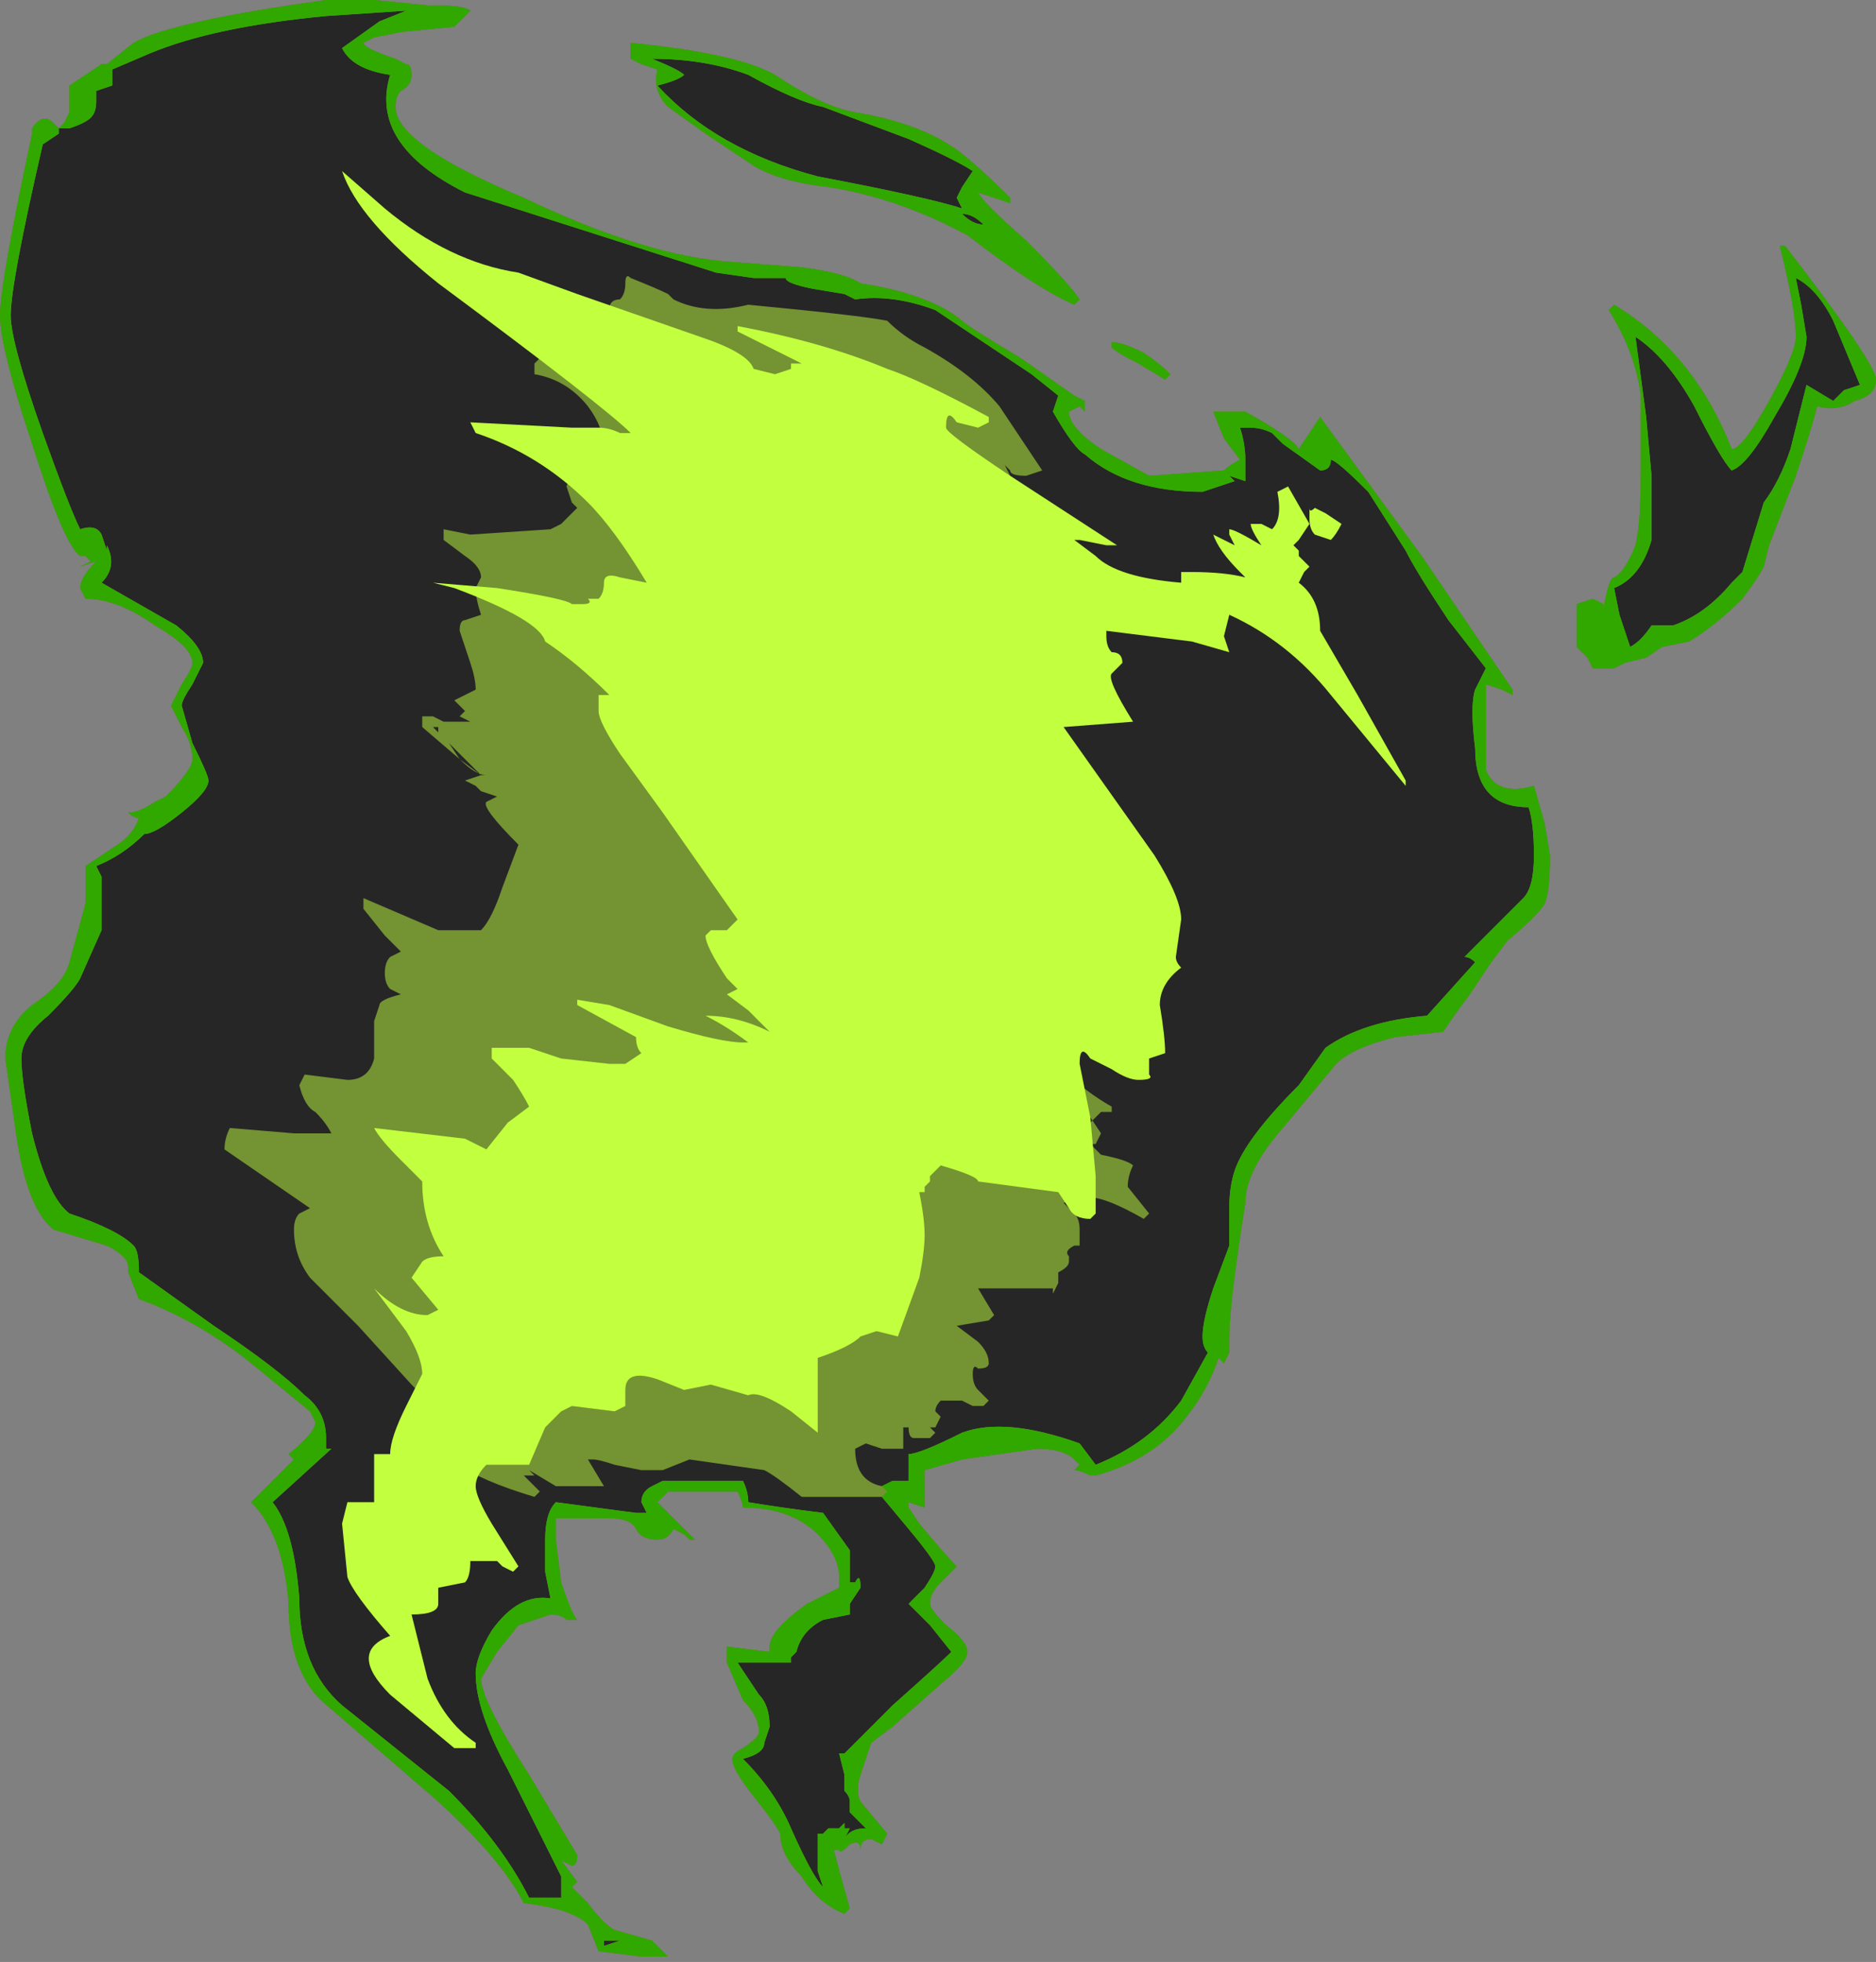 <?xml version="1.0" encoding="UTF-8" standalone="no"?>
<svg xmlns:ffdec="https://www.free-decompiler.com/flash" xmlns:xlink="http://www.w3.org/1999/xlink" ffdec:objectType="shape" height="18.35px" width="17.55px" xmlns="http://www.w3.org/2000/svg">
  <rect width="100%" height="100%" fill="#808080" stroke="none"/>
  <g transform="matrix(1.0, 0.0, 0.0, 1.0, 7.2, 17.6)">
    <path d="M0.8 -16.55 Q1.4 -16.45 1.75 -16.2 1.95 -16.05 2.25 -15.75 L2.25 -15.7 1.95 -15.8 Q2.0 -15.7 2.4 -15.35 2.8 -14.95 2.9 -14.8 L2.85 -14.75 Q2.5 -14.9 1.85 -15.4 1.2 -15.75 0.55 -15.85 0.1 -15.9 -0.15 -16.05 L-0.6 -16.35 -0.95 -16.6 Q-1.1 -16.75 -1.05 -16.95 L-1.2 -17.0 -1.3 -17.05 -1.3 -17.2 Q-0.3 -17.1 0.05 -16.9 0.5 -16.6 0.8 -16.55 M0.85 -14.95 Q1.5 -14.85 1.8 -14.6 1.85 -14.55 2.35 -14.25 L2.85 -13.9 2.95 -13.85 2.95 -13.75 2.9 -13.8 2.8 -13.75 Q2.8 -13.6 3.1 -13.4 L3.55 -13.15 4.25 -13.2 Q4.3 -13.25 4.4 -13.3 L4.25 -13.5 4.15 -13.75 4.45 -13.75 Q4.9 -13.5 4.95 -13.4 L5.15 -13.7 6.1 -12.4 6.95 -11.15 6.95 -11.1 6.85 -11.15 6.7 -11.2 6.7 -10.85 Q6.7 -10.45 6.7 -10.4 6.8 -10.15 7.15 -10.25 L7.25 -9.9 7.3 -9.6 Q7.3 -9.25 7.25 -9.15 7.2 -9.05 6.9 -8.8 L6.75 -8.6 6.55 -8.3 Q6.4 -8.1 6.3 -7.95 L5.85 -7.9 Q5.45 -7.8 5.3 -7.65 L4.8 -7.05 Q4.45 -6.65 4.45 -6.35 4.3 -5.4 4.3 -5.1 L4.3 -4.95 4.25 -4.85 4.2 -4.9 Q4.1 -4.6 3.9 -4.35 3.6 -3.95 3.05 -3.8 L3.0 -3.8 Q2.9 -3.85 2.85 -3.85 L2.9 -3.9 2.85 -3.95 Q2.75 -4.05 2.5 -4.05 L1.8 -3.95 1.45 -3.85 1.45 -3.5 1.3 -3.55 1.3 -3.5 1.4 -3.35 Q1.65 -3.05 1.75 -2.95 L1.6 -2.8 Q1.5 -2.7 1.5 -2.6 1.5 -2.55 1.65 -2.4 1.85 -2.25 1.85 -2.15 1.85 -2.05 1.6 -1.85 L1.15 -1.45 0.95 -1.3 0.85 -1.0 Q0.8 -0.85 0.85 -0.75 L1.1 -0.45 1.05 -0.35 0.95 -0.4 Q0.85 -0.4 0.85 -0.3 0.85 -0.4 0.75 -0.35 0.65 -0.25 0.65 -0.3 L0.6 -0.3 Q0.65 -0.1 0.75 0.25 L0.7 0.3 Q0.45 0.2 0.3 -0.05 0.1 -0.25 0.1 -0.45 0.05 -0.55 -0.15 -0.8 -0.35 -1.05 -0.35 -1.15 -0.35 -1.2 -0.25 -1.25 -0.1 -1.35 -0.1 -1.4 -0.1 -1.55 -0.25 -1.7 L-0.4 -2.05 -0.4 -2.2 0.0 -2.15 0.0 -2.2 Q0.0 -2.35 0.35 -2.6 L0.65 -2.75 0.65 -2.85 Q0.65 -3.05 0.45 -3.25 0.2 -3.5 -0.25 -3.5 -0.25 -3.55 -0.3 -3.65 L-0.95 -3.65 -1.05 -3.55 -0.7 -3.2 -0.75 -3.2 -0.8 -3.25 -0.9 -3.3 Q-0.95 -3.2 -1.05 -3.2 -1.2 -3.2 -1.25 -3.3 -1.3 -3.4 -1.5 -3.4 L-2.0 -3.4 -2.0 -3.2 -1.95 -2.8 Q-1.85 -2.5 -1.8 -2.45 L-1.9 -2.45 Q-1.95 -2.5 -2.05 -2.5 L-2.35 -2.4 -2.55 -2.15 -2.7 -1.9 Q-2.7 -1.7 -2.25 -1.0 L-1.8 -0.25 Q-1.8 -0.15 -1.85 -0.15 L-1.95 -0.2 -1.8 0.0 -1.85 0.05 -1.7 0.2 Q-1.55 0.4 -1.45 0.45 L-1.1 0.55 Q-1.05 0.6 -0.95 0.7 L-1.2 0.7 -1.6 0.65 -1.7 0.4 Q-1.85 0.25 -2.3 0.2 -2.5 -0.2 -3.1 -0.75 L-4.2 -1.7 Q-4.5 -2.0 -4.5 -2.6 -4.55 -3.25 -4.85 -3.55 L-4.45 -3.95 -4.5 -4.0 Q-4.25 -4.2 -4.25 -4.3 L-4.3 -4.4 -4.85 -4.85 Q-5.35 -5.25 -5.9 -5.45 L-6.0 -5.7 -6.0 -5.75 Q-6.0 -5.85 -6.2 -5.95 L-6.7 -6.1 Q-6.95 -6.3 -7.05 -7.0 L-7.15 -7.7 Q-7.15 -8.0 -6.9 -8.2 -6.6 -8.4 -6.55 -8.6 L-6.4 -9.15 -6.4 -9.5 -6.1 -9.7 Q-5.95 -9.8 -5.9 -9.95 -5.95 -9.95 -6.0 -10.0 -5.9 -10.0 -5.75 -10.1 L-5.65 -10.15 Q-5.4 -10.4 -5.4 -10.5 -5.4 -10.65 -5.5 -10.8 L-5.6 -11.0 -5.5 -11.2 Q-5.4 -11.35 -5.4 -11.4 -5.4 -11.55 -5.75 -11.75 -6.1 -12.0 -6.4 -12.0 L-6.45 -12.1 Q-6.45 -12.2 -6.3 -12.35 L-6.45 -12.3 -6.35 -12.35 -6.4 -12.4 -6.45 -12.4 Q-6.6 -12.5 -6.9 -13.45 -7.2 -14.35 -7.2 -14.65 -7.2 -14.95 -6.9 -16.35 L-6.9 -16.4 Q-6.8 -16.55 -6.7 -16.45 L-6.65 -16.4 -6.6 -16.45 -6.55 -16.55 -6.55 -16.8 -6.25 -17.0 -6.2 -17.0 -5.95 -17.2 Q-5.6 -17.4 -4.15 -17.6 L-3.7 -17.6 -3.2 -17.55 -3.15 -17.55 Q-2.85 -17.55 -2.8 -17.5 L-2.95 -17.35 -3.45 -17.3 -3.7 -17.25 -3.8 -17.2 Q-3.8 -17.15 -3.5 -17.05 L-3.4 -17.0 Q-3.35 -17.0 -3.35 -16.9 -3.35 -16.8 -3.45 -16.75 -3.5 -16.7 -3.5 -16.6 -3.5 -16.25 -2.3 -15.75 -1.15 -15.2 -0.35 -15.15 L0.3 -15.1 Q0.7 -15.05 0.85 -14.95 M3.2 -14.35 L3.2 -14.4 Q3.3 -14.4 3.5 -14.3 3.65 -14.2 3.75 -14.1 L3.7 -14.05 3.45 -14.2 Q3.25 -14.3 3.2 -14.35 M7.9 -14.75 Q8.65 -14.3 9.0 -13.4 9.1 -13.4 9.35 -13.85 9.6 -14.3 9.6 -14.45 9.6 -14.7 9.45 -15.3 L9.5 -15.3 Q10.35 -14.2 10.35 -14.05 10.35 -13.9 10.15 -13.85 10.0 -13.75 9.8 -13.8 9.75 -13.6 9.6 -13.15 L9.35 -12.5 9.3 -12.3 Q9.25 -12.2 9.1 -12.0 8.85 -11.75 8.6 -11.6 L8.35 -11.55 8.2 -11.45 8.0 -11.4 7.9 -11.35 7.7 -11.35 7.65 -11.45 7.55 -11.55 7.55 -11.95 7.7 -12.0 7.8 -11.95 7.8 -11.9 Q7.85 -12.2 7.9 -12.2 8.0 -12.25 8.1 -12.5 8.15 -12.7 8.15 -13.2 L8.15 -13.9 Q8.1 -14.3 7.85 -14.7 L7.9 -14.75 M-6.4 -16.8 L-6.4 -16.8" fill="#262626" fill-rule="evenodd" stroke="none"/>
    <path d="M0.8 -16.55 Q1.4 -16.45 1.75 -16.2 1.95 -16.05 2.25 -15.75 L2.25 -15.7 1.95 -15.8 Q2.0 -15.7 2.4 -15.35 2.8 -14.95 2.9 -14.8 L2.85 -14.75 Q2.5 -14.9 1.85 -15.4 1.2 -15.75 0.55 -15.85 0.1 -15.9 -0.15 -16.05 L-0.6 -16.35 -0.95 -16.6 Q-1.1 -16.75 -1.05 -16.95 L-1.2 -17.0 -1.3 -17.05 -1.3 -17.2 Q-0.3 -17.1 0.05 -16.9 0.5 -16.6 0.8 -16.55 M0.5 -16.6 Q0.25 -16.65 -0.2 -16.9 -0.6 -17.05 -1.1 -17.05 -0.85 -16.95 -0.8 -16.9 -0.85 -16.85 -1.05 -16.8 -0.5 -16.2 0.45 -15.95 1.5 -15.75 1.8 -15.65 L1.75 -15.75 1.8 -15.85 1.9 -16.0 Q1.75 -16.1 1.3 -16.3 L0.5 -16.6 M0.4 -14.9 Q0.15 -14.95 0.15 -15.0 L-0.15 -15.0 -0.5 -15.05 -2.85 -15.8 Q-3.75 -16.25 -3.55 -16.9 -3.9 -16.95 -4.0 -17.15 L-3.65 -17.4 -3.4 -17.5 -4.15 -17.45 Q-5.2 -17.35 -5.8 -17.1 L-6.15 -16.95 -6.15 -16.8 -6.3 -16.75 -6.3 -16.65 Q-6.3 -16.55 -6.35 -16.5 -6.4 -16.45 -6.55 -16.4 L-6.65 -16.4 -6.65 -16.35 -6.8 -16.25 Q-7.1 -14.95 -7.1 -14.65 -7.1 -14.4 -6.8 -13.55 -6.55 -12.85 -6.45 -12.65 -6.3 -12.7 -6.25 -12.6 L-6.2 -12.45 -6.2 -12.5 Q-6.1 -12.3 -6.25 -12.15 L-5.55 -11.75 Q-5.3 -11.55 -5.3 -11.4 L-5.4 -11.2 Q-5.5 -11.05 -5.5 -11.0 L-5.4 -10.65 Q-5.25 -10.35 -5.25 -10.3 -5.25 -10.2 -5.5 -10.0 -5.75 -9.8 -5.85 -9.8 -6.05 -9.6 -6.3 -9.5 L-6.25 -9.4 -6.25 -9.2 Q-6.25 -9.05 -6.25 -8.9 L-6.45 -8.45 Q-6.5 -8.35 -6.75 -8.1 -7.0 -7.9 -7.0 -7.7 -7.0 -7.5 -6.9 -7.0 -6.75 -6.4 -6.55 -6.25 -6.1 -6.1 -5.95 -5.95 -5.9 -5.9 -5.9 -5.7 L-5.2 -5.2 Q-4.6 -4.8 -4.35 -4.55 -4.15 -4.4 -4.15 -4.15 L-4.15 -4.05 -4.1 -4.05 -4.65 -3.55 Q-4.45 -3.3 -4.4 -2.65 -4.4 -2.0 -4.0 -1.65 L-3.0 -0.85 Q-2.5 -0.35 -2.25 0.15 L-1.95 0.15 -1.95 -0.05 -2.45 -1.05 Q-2.75 -1.6 -2.75 -1.95 -2.75 -2.1 -2.6 -2.35 -2.35 -2.7 -2.05 -2.65 L-2.1 -2.9 -2.1 -3.2 Q-2.1 -3.45 -2.0 -3.55 L-1.25 -3.45 -1.15 -3.45 -1.2 -3.55 Q-1.2 -3.65 -1.1 -3.7 L-1.0 -3.75 -0.25 -3.75 Q-0.2 -3.65 -0.2 -3.55 0.1 -3.5 0.5 -3.45 L0.75 -3.1 0.75 -2.8 0.8 -2.8 Q0.85 -2.9 0.85 -2.75 L0.75 -2.6 0.75 -2.5 0.5 -2.45 Q0.3 -2.35 0.25 -2.15 L0.2 -2.1 0.2 -2.05 -0.3 -2.05 -0.1 -1.75 Q0.0 -1.65 0.0 -1.45 L-0.05 -1.3 Q-0.05 -1.2 -0.25 -1.15 0.05 -0.85 0.2 -0.5 0.4 -0.05 0.5 0.05 L0.45 -0.1 0.45 -0.45 0.5 -0.45 0.55 -0.5 0.65 -0.5 0.7 -0.55 0.7 -0.5 0.75 -0.5 0.7 -0.4 Q0.75 -0.5 0.9 -0.5 L0.75 -0.65 0.75 -0.75 Q0.75 -0.8 0.7 -0.85 L0.7 -1.0 0.65 -1.2 0.7 -1.2 1.15 -1.65 Q1.6 -2.05 1.7 -2.15 L1.5 -2.4 1.3 -2.6 1.45 -2.75 Q1.55 -2.9 1.55 -2.95 1.55 -3.0 1.3 -3.3 L1.05 -3.6 0.3 -3.6 Q0.05 -3.8 -0.05 -3.85 L-0.75 -3.95 -1.0 -3.85 -1.2 -3.85 -1.45 -3.9 Q-1.6 -3.95 -1.65 -3.95 L-1.7 -3.95 -1.55 -3.7 -2.0 -3.7 -2.25 -3.85 -2.2 -3.8 -2.3 -3.8 -2.15 -3.65 -2.2 -3.6 Q-2.7 -3.75 -2.9 -3.9 -3.1 -4.05 -3.1 -4.25 L-3.35 -4.45 -3.3 -4.6 -3.35 -4.65 -3.85 -5.2 -4.3 -5.65 Q-4.45 -5.85 -4.45 -6.1 -4.45 -6.2 -4.4 -6.25 L-4.3 -6.3 -5.1 -6.85 Q-5.1 -6.95 -5.05 -7.05 L-4.45 -7.0 -4.1 -7.0 Q-4.15 -7.1 -4.25 -7.2 -4.35 -7.25 -4.4 -7.45 L-4.35 -7.55 -3.95 -7.5 Q-3.75 -7.5 -3.7 -7.7 L-3.7 -8.05 -3.65 -8.2 Q-3.65 -8.25 -3.45 -8.3 L-3.55 -8.35 Q-3.6 -8.4 -3.6 -8.5 -3.6 -8.6 -3.55 -8.65 L-3.45 -8.7 -3.6 -8.85 -3.8 -9.1 -3.8 -9.2 -3.1 -8.9 -2.7 -8.9 Q-2.6 -9.0 -2.5 -9.3 L-2.35 -9.7 Q-2.7 -10.05 -2.65 -10.1 L-2.55 -10.15 -2.7 -10.2 -2.75 -10.25 -2.85 -10.3 -2.7 -10.35 -2.9 -10.5 -3.25 -10.8 -3.25 -10.9 -3.15 -10.9 -3.05 -10.85 -2.8 -10.85 -2.9 -10.9 -2.85 -10.95 -2.95 -11.05 -2.75 -11.15 Q-2.75 -11.25 -2.8 -11.4 L-2.9 -11.7 Q-2.9 -11.8 -2.85 -11.8 L-2.7 -11.85 Q-2.75 -12.0 -2.75 -12.1 L-2.7 -12.2 Q-2.7 -12.3 -2.85 -12.4 L-3.05 -12.55 -3.05 -12.65 -2.8 -12.6 -2.05 -12.65 -1.95 -12.7 -1.8 -12.85 -1.85 -12.9 -1.9 -13.05 Q-1.9 -13.1 -1.6 -13.3 L-1.55 -13.25 Q-1.55 -13.3 -1.55 -13.4 -1.55 -13.6 -1.7 -13.8 -1.9 -14.05 -2.2 -14.1 L-2.2 -14.2 -2.15 -14.25 Q-1.55 -14.3 -1.5 -14.25 L-1.3 -14.3 Q-1.5 -14.6 -1.5 -14.7 -1.5 -14.8 -1.4 -14.8 -1.35 -14.85 -1.35 -14.95 -1.35 -15.05 -1.3 -15.0 -1.05 -14.9 -0.95 -14.85 L-0.9 -14.8 Q-0.6 -14.65 -0.2 -14.75 0.85 -14.65 1.1 -14.6 1.25 -14.45 1.45 -14.35 1.9 -14.1 2.15 -13.8 L2.55 -13.2 2.4 -13.15 Q2.25 -13.15 2.25 -13.2 L2.2 -13.25 2.25 -13.15 2.3 -12.95 Q2.3 -12.85 2.35 -12.8 L2.45 -12.75 2.4 -12.6 2.35 -12.55 2.1 -12.6 1.95 -12.65 1.85 -12.65 1.95 -12.6 1.95 -12.45 2.4 -12.05 3.15 -11.4 3.15 -11.35 Q3.05 -11.35 2.75 -11.5 L2.55 -11.5 Q2.55 -11.4 2.25 -11.35 L2.4 -11.2 2.25 -11.1 1.95 -10.95 2.2 -10.6 Q2.2 -10.5 2.1 -10.45 L2.05 -10.45 2.3 -10.1 2.45 -9.8 2.45 -9.75 2.15 -9.8 Q2.05 -9.85 2.0 -9.85 L1.9 -9.85 1.8 -9.8 Q1.8 -9.7 1.6 -9.65 1.6 -9.6 1.7 -9.45 L1.75 -9.25 1.7 -9.05 1.45 -9.05 Q1.25 -9.1 1.15 -9.15 L1.05 -9.15 Q1.6 -8.85 2.15 -8.2 2.75 -7.5 3.2 -7.25 L3.2 -7.2 3.1 -7.2 Q3.05 -7.15 3.0 -7.1 L3.0 -7.15 3.1 -7.0 3.05 -6.9 3.0 -6.9 3.1 -6.8 Q3.35 -6.75 3.4 -6.7 3.35 -6.6 3.35 -6.5 L3.55 -6.25 3.5 -6.2 Q3.15 -6.4 3.0 -6.4 L2.75 -6.35 2.85 -6.25 Q2.9 -6.2 2.9 -6.1 L2.9 -5.95 2.85 -5.95 Q2.75 -5.9 2.8 -5.85 L2.8 -5.8 Q2.8 -5.75 2.7 -5.7 L2.7 -5.6 2.65 -5.5 2.65 -5.55 1.95 -5.55 2.1 -5.3 2.05 -5.25 1.75 -5.2 1.95 -5.05 Q2.05 -4.95 2.05 -4.85 2.05 -4.8 1.95 -4.8 1.9 -4.85 1.9 -4.75 1.9 -4.65 1.95 -4.6 L2.05 -4.5 2.0 -4.45 1.9 -4.45 1.8 -4.5 1.6 -4.5 Q1.55 -4.45 1.55 -4.4 L1.6 -4.35 1.55 -4.25 1.5 -4.25 1.55 -4.2 1.5 -4.15 1.35 -4.15 Q1.3 -4.15 1.3 -4.25 L1.25 -4.25 1.25 -4.05 1.05 -4.05 0.9 -4.1 0.8 -4.05 Q0.8 -3.75 1.05 -3.7 L1.15 -3.75 1.3 -3.75 1.3 -4.0 Q1.4 -4.0 1.8 -4.2 2.2 -4.35 2.9 -4.1 L3.05 -3.9 Q3.55 -4.1 3.85 -4.5 L4.1 -4.95 Q4.05 -5.0 4.05 -5.1 4.05 -5.25 4.15 -5.55 L4.3 -5.95 4.3 -6.3 Q4.3 -6.5 4.35 -6.65 4.45 -6.95 4.95 -7.45 L5.2 -7.8 Q5.55 -8.05 6.15 -8.1 L6.6 -8.6 Q6.55 -8.65 6.5 -8.65 L7.05 -9.2 Q7.15 -9.3 7.15 -9.6 7.15 -9.9 7.1 -10.05 6.6 -10.05 6.6 -10.6 6.55 -11.0 6.6 -11.15 L6.7 -11.35 6.35 -11.8 Q6.05 -12.25 5.95 -12.45 L5.6 -13.0 Q5.3 -13.3 5.25 -13.3 5.25 -13.2 5.15 -13.2 L4.8 -13.45 4.7 -13.55 Q4.6 -13.6 4.5 -13.6 L4.4 -13.6 Q4.45 -13.45 4.45 -13.3 L4.45 -13.1 4.3 -13.15 4.35 -13.1 4.05 -13.0 Q3.35 -13.0 2.95 -13.35 2.85 -13.4 2.65 -13.75 L2.7 -13.9 2.45 -14.1 1.55 -14.7 Q1.15 -14.85 0.8 -14.8 L0.7 -14.85 0.4 -14.9 M0.85 -14.95 Q1.5 -14.85 1.8 -14.6 1.85 -14.55 2.35 -14.25 L2.85 -13.9 2.95 -13.85 2.95 -13.75 2.9 -13.8 2.8 -13.75 Q2.8 -13.6 3.1 -13.4 L3.55 -13.15 4.25 -13.2 Q4.3 -13.25 4.4 -13.3 L4.25 -13.5 4.15 -13.75 4.45 -13.75 Q4.9 -13.5 4.95 -13.4 L5.15 -13.7 6.1 -12.4 6.95 -11.15 6.95 -11.1 6.85 -11.15 6.7 -11.2 6.7 -10.85 Q6.7 -10.45 6.7 -10.4 6.8 -10.15 7.15 -10.25 L7.25 -9.9 7.3 -9.6 Q7.3 -9.25 7.25 -9.15 7.2 -9.05 6.9 -8.8 L6.75 -8.6 6.55 -8.3 Q6.4 -8.1 6.3 -7.95 L5.85 -7.9 Q5.45 -7.8 5.3 -7.65 L4.8 -7.05 Q4.45 -6.65 4.45 -6.35 4.3 -5.4 4.3 -5.1 L4.3 -4.95 4.25 -4.85 4.2 -4.9 Q4.1 -4.6 3.9 -4.35 3.6 -3.95 3.05 -3.8 L3.0 -3.8 Q2.9 -3.85 2.85 -3.85 L2.9 -3.9 2.85 -3.95 Q2.75 -4.05 2.5 -4.05 L1.8 -3.95 1.45 -3.85 1.45 -3.5 1.3 -3.55 1.3 -3.5 1.4 -3.35 Q1.65 -3.05 1.75 -2.95 L1.6 -2.8 Q1.5 -2.7 1.5 -2.6 1.5 -2.55 1.65 -2.4 1.85 -2.25 1.85 -2.15 1.85 -2.05 1.6 -1.85 L1.15 -1.45 0.95 -1.3 0.85 -1.0 Q0.8 -0.85 0.85 -0.75 L1.1 -0.45 1.05 -0.35 0.95 -0.4 Q0.85 -0.4 0.85 -0.3 0.85 -0.4 0.75 -0.35 0.65 -0.25 0.65 -0.3 L0.6 -0.3 Q0.65 -0.1 0.75 0.25 L0.7 0.3 Q0.45 0.2 0.3 -0.05 0.1 -0.25 0.1 -0.45 0.05 -0.55 -0.15 -0.8 -0.35 -1.05 -0.35 -1.15 -0.35 -1.2 -0.25 -1.25 -0.1 -1.35 -0.1 -1.4 -0.1 -1.55 -0.25 -1.7 L-0.4 -2.05 -0.4 -2.2 0.0 -2.15 0.0 -2.2 Q0.0 -2.35 0.35 -2.6 L0.65 -2.75 0.65 -2.85 Q0.65 -3.05 0.45 -3.25 0.2 -3.5 -0.25 -3.5 -0.25 -3.55 -0.3 -3.65 L-0.95 -3.65 -1.05 -3.55 -0.7 -3.2 -0.75 -3.2 -0.8 -3.25 -0.9 -3.3 Q-0.95 -3.2 -1.05 -3.2 -1.2 -3.2 -1.25 -3.3 -1.3 -3.4 -1.5 -3.4 L-2.0 -3.4 -2.0 -3.2 -1.95 -2.8 Q-1.85 -2.5 -1.8 -2.45 L-1.9 -2.45 Q-1.95 -2.5 -2.05 -2.5 L-2.35 -2.4 -2.55 -2.15 -2.7 -1.9 Q-2.7 -1.7 -2.25 -1.0 L-1.8 -0.25 Q-1.8 -0.15 -1.85 -0.15 L-1.95 -0.2 -1.8 0.0 -1.85 0.05 -1.7 0.2 Q-1.55 0.4 -1.45 0.45 L-1.1 0.55 Q-1.05 0.6 -0.95 0.7 L-1.2 0.7 -1.6 0.65 -1.7 0.4 Q-1.85 0.25 -2.3 0.2 -2.5 -0.2 -3.1 -0.75 L-4.2 -1.7 Q-4.5 -2.0 -4.5 -2.6 -4.55 -3.25 -4.85 -3.55 L-4.45 -3.95 -4.5 -4.0 Q-4.25 -4.2 -4.25 -4.3 L-4.3 -4.4 -4.85 -4.85 Q-5.35 -5.25 -5.9 -5.45 L-6.0 -5.7 -6.0 -5.75 Q-6.0 -5.85 -6.2 -5.95 L-6.7 -6.1 Q-6.95 -6.3 -7.05 -7.0 L-7.15 -7.7 Q-7.15 -8.0 -6.9 -8.2 -6.6 -8.4 -6.55 -8.6 L-6.4 -9.15 -6.4 -9.5 -6.1 -9.7 Q-5.95 -9.8 -5.9 -9.95 -5.95 -9.95 -6.0 -10.0 -5.9 -10.0 -5.75 -10.1 L-5.65 -10.15 Q-5.4 -10.4 -5.4 -10.5 -5.4 -10.65 -5.5 -10.8 L-5.6 -11.0 -5.5 -11.2 Q-5.4 -11.35 -5.4 -11.4 -5.4 -11.55 -5.75 -11.75 -6.1 -12.0 -6.4 -12.0 L-6.45 -12.1 Q-6.45 -12.2 -6.3 -12.35 L-6.45 -12.3 -6.35 -12.35 -6.4 -12.4 -6.45 -12.4 Q-6.6 -12.5 -6.9 -13.45 -7.2 -14.35 -7.2 -14.65 -7.2 -14.95 -6.9 -16.35 L-6.9 -16.4 Q-6.8 -16.55 -6.7 -16.45 L-6.65 -16.4 -6.6 -16.45 -6.55 -16.55 -6.55 -16.8 -6.25 -17.0 -6.2 -17.0 -5.95 -17.2 Q-5.6 -17.4 -4.15 -17.6 L-3.7 -17.6 -3.2 -17.55 -3.15 -17.55 Q-2.85 -17.55 -2.8 -17.5 L-2.95 -17.35 -3.45 -17.3 -3.7 -17.25 -3.8 -17.2 Q-3.8 -17.15 -3.5 -17.05 L-3.4 -17.0 Q-3.35 -17.0 -3.35 -16.9 -3.35 -16.8 -3.45 -16.75 -3.5 -16.7 -3.5 -16.6 -3.5 -16.25 -2.3 -15.75 -1.15 -15.2 -0.35 -15.15 L0.3 -15.1 Q0.7 -15.05 0.85 -14.95 M2.0 -15.5 Q1.9 -15.6 1.8 -15.6 1.9 -15.5 2.0 -15.5 M3.2 -14.35 L3.2 -14.4 Q3.3 -14.4 3.5 -14.3 3.65 -14.2 3.75 -14.1 L3.7 -14.05 3.45 -14.2 Q3.25 -14.3 3.2 -14.35 M7.9 -14.75 Q8.65 -14.3 9.0 -13.4 9.1 -13.4 9.35 -13.85 9.6 -14.3 9.6 -14.45 9.6 -14.7 9.45 -15.3 L9.5 -15.3 Q10.35 -14.2 10.35 -14.05 10.35 -13.9 10.15 -13.85 10.0 -13.75 9.8 -13.8 9.75 -13.6 9.6 -13.15 L9.35 -12.5 9.3 -12.3 Q9.25 -12.2 9.1 -12.0 8.85 -11.75 8.6 -11.6 L8.35 -11.55 8.2 -11.45 8.0 -11.4 7.9 -11.35 7.7 -11.35 7.65 -11.45 7.55 -11.55 7.55 -11.95 7.7 -12.0 7.8 -11.95 7.8 -11.9 Q7.85 -12.2 7.9 -12.2 8.0 -12.25 8.1 -12.5 8.15 -12.7 8.15 -13.2 L8.15 -13.9 Q8.1 -14.3 7.85 -14.7 L7.9 -14.75 M9.65 -14.75 L9.7 -14.45 Q9.7 -14.2 9.4 -13.7 9.15 -13.25 9.0 -13.2 8.9 -13.3 8.65 -13.8 8.4 -14.25 8.1 -14.45 L8.2 -13.7 8.25 -13.15 8.25 -12.55 Q8.15 -12.2 7.9 -12.1 L7.95 -11.85 8.05 -11.55 Q8.15 -11.6 8.25 -11.75 L8.45 -11.75 Q8.75 -11.85 9.0 -12.15 L9.1 -12.25 9.3 -12.9 Q9.45 -13.1 9.55 -13.4 L9.7 -14.0 9.95 -13.85 10.05 -13.95 10.2 -14.0 9.95 -14.6 Q9.8 -14.9 9.6 -15.0 L9.65 -14.75 M0.8 -6.55 Q0.8 -6.7 0.75 -6.6 0.55 -6.65 0.15 -6.8 L0.2 -7.0 0.2 -7.2 -0.1 -7.25 Q-0.05 -7.35 -0.05 -7.45 L-0.05 -7.65 Q-0.2 -7.6 -0.25 -7.4 L-0.3 -7.25 -0.25 -7.1 -0.2 -7.1 0.0 -7.05 0.0 -6.8 Q0.0 -6.65 0.2 -6.6 L0.45 -6.55 0.5 -6.5 0.4 -6.1 0.35 -5.95 Q0.35 -5.9 0.45 -5.9 0.5 -5.95 0.5 -5.85 L0.5 -5.6 Q0.5 -5.4 0.6 -5.25 L0.65 -5.25 0.7 -5.2 Q0.85 -5.35 0.8 -5.45 0.7 -5.45 0.6 -5.3 L0.6 -5.85 0.65 -5.95 Q0.7 -6.05 0.7 -6.15 L0.7 -6.25 0.6 -6.3 0.7 -6.4 Q0.8 -6.45 0.8 -6.55 M-6.4 -16.8 L-6.4 -16.8 M-2.8 -10.9 L-2.8 -10.9 M-3.15 -10.8 L-3.1 -10.75 -3.1 -10.8 -3.15 -10.8 M-2.65 -10.35 Q-2.75 -10.35 -2.9 -10.5 L-3.0 -10.65 -2.7 -10.35 -2.65 -10.35 M-1.5 -6.2 L-1.45 -6.4 Q-1.7 -6.5 -1.8 -6.25 L-2.0 -5.95 Q-2.05 -5.8 -2.05 -5.7 L-2.05 -5.65 -1.85 -5.5 -1.95 -5.3 -1.85 -5.25 Q-1.75 -5.25 -1.75 -5.15 L-1.8 -4.95 -1.8 -4.9 -1.65 -5.0 -1.65 -5.55 -1.7 -5.6 Q-1.85 -5.65 -1.9 -5.7 L-1.7 -5.85 Q-1.6 -5.9 -1.6 -5.95 L-1.55 -6.1 -1.5 -6.1 -1.5 -6.2 M-1.35 -7.25 Q-1.35 -7.4 -1.5 -7.65 -1.6 -7.4 -1.6 -7.05 -1.6 -6.95 -1.55 -6.95 -1.45 -6.9 -1.45 -6.85 -1.45 -6.75 -1.5 -6.7 L-1.55 -6.7 -1.35 -6.6 -1.2 -6.55 -1.2 -6.6 -1.25 -6.65 Q-1.3 -6.65 -1.3 -6.75 -1.3 -6.85 -1.4 -6.9 -1.45 -6.95 -1.45 -7.05 -1.45 -7.1 -1.35 -7.25 M-1.25 0.55 L-1.55 0.55 -1.55 0.6 -1.4 0.55 -1.25 0.55" fill="#c1ff3f" fill-opacity="0.502" fill-rule="evenodd" stroke="none"/>
    <path d="M0.3 -14.2 L-0.3 -14.5 -0.3 -14.55 Q0.5 -14.4 1.1 -14.15 1.4 -14.05 2.05 -13.7 L2.05 -13.65 1.95 -13.6 1.75 -13.65 Q1.65 -13.8 1.65 -13.6 1.65 -13.55 2.25 -13.15 L3.25 -12.5 3.15 -12.5 2.9 -12.55 2.85 -12.55 3.05 -12.4 Q3.25 -12.2 3.85 -12.15 L3.85 -12.25 3.95 -12.25 Q4.25 -12.25 4.45 -12.2 L4.4 -12.25 Q4.2 -12.45 4.15 -12.6 L4.35 -12.5 4.3 -12.6 4.3 -12.65 Q4.35 -12.65 4.6 -12.5 4.5 -12.65 4.5 -12.7 L4.6 -12.7 4.7 -12.65 Q4.8 -12.75 4.75 -13.0 L4.85 -13.05 5.05 -12.7 4.95 -12.55 4.9 -12.5 4.95 -12.45 4.95 -12.4 5.05 -12.3 5.0 -12.25 4.95 -12.15 Q5.15 -12.0 5.15 -11.7 L5.5 -11.1 5.95 -10.3 5.95 -10.25 5.25 -11.1 Q4.85 -11.6 4.3 -11.85 L4.25 -11.65 4.3 -11.5 3.95 -11.6 3.15 -11.7 Q3.15 -11.8 3.15 -11.65 3.15 -11.55 3.2 -11.5 3.3 -11.5 3.3 -11.4 L3.2 -11.3 Q3.15 -11.25 3.4 -10.85 L2.75 -10.8 3.6 -9.6 Q3.85 -9.2 3.85 -9.0 L3.8 -8.65 Q3.8 -8.6 3.85 -8.55 3.65 -8.4 3.65 -8.2 3.7 -7.9 3.7 -7.75 L3.55 -7.7 3.55 -7.55 Q3.6 -7.5 3.45 -7.5 3.35 -7.5 3.2 -7.6 L3.0 -7.7 Q2.9 -7.85 2.9 -7.65 L3.0 -7.15 3.05 -6.6 3.05 -6.25 3.0 -6.2 Q2.85 -6.2 2.8 -6.3 L2.7 -6.45 1.95 -6.55 Q1.95 -6.6 1.6 -6.7 L1.5 -6.6 1.5 -6.55 1.45 -6.5 1.45 -6.45 1.4 -6.45 Q1.45 -6.2 1.45 -6.05 1.45 -5.9 1.4 -5.65 L1.2 -5.1 1.0 -5.15 0.85 -5.1 Q0.75 -5.0 0.45 -4.9 L0.45 -4.2 0.2 -4.4 Q-0.1 -4.6 -0.2 -4.55 L-0.55 -4.65 -0.8 -4.6 -1.05 -4.7 Q-1.35 -4.8 -1.35 -4.6 L-1.35 -4.45 -1.45 -4.4 -1.85 -4.45 -1.95 -4.4 -2.1 -4.25 -2.25 -3.9 -2.65 -3.9 Q-2.75 -3.8 -2.75 -3.7 -2.75 -3.6 -2.6 -3.35 L-2.35 -2.95 -2.4 -2.9 -2.5 -2.95 -2.55 -3.0 -2.8 -3.0 Q-2.8 -2.85 -2.85 -2.8 L-3.1 -2.75 -3.1 -2.6 Q-3.1 -2.5 -3.35 -2.5 L-3.2 -1.9 Q-3.05 -1.5 -2.75 -1.3 L-2.75 -1.25 -2.95 -1.25 -3.55 -1.75 Q-3.95 -2.15 -3.55 -2.3 -3.9 -2.7 -3.95 -2.85 L-4.0 -3.35 -3.95 -3.55 -3.85 -3.55 Q-3.75 -3.55 -3.7 -3.55 L-3.7 -4.0 -3.55 -4.0 Q-3.55 -4.15 -3.4 -4.45 L-3.25 -4.75 Q-3.25 -4.9 -3.4 -5.15 L-3.7 -5.55 Q-3.45 -5.3 -3.2 -5.3 L-3.1 -5.35 -3.35 -5.65 -3.25 -5.8 Q-3.2 -5.85 -3.05 -5.85 -3.25 -6.15 -3.25 -6.55 L-3.45 -6.75 Q-3.65 -6.95 -3.7 -7.05 L-2.85 -6.95 -2.65 -6.85 -2.45 -7.1 -2.25 -7.25 Q-2.3 -7.35 -2.4 -7.5 L-2.6 -7.7 -2.6 -7.8 -2.25 -7.8 -1.95 -7.7 -1.5 -7.65 -1.35 -7.65 -1.2 -7.75 Q-1.25 -7.8 -1.25 -7.9 L-1.8 -8.2 -1.8 -8.25 -1.5 -8.2 -0.95 -8.0 Q-0.45 -7.85 -0.25 -7.85 L-0.2 -7.85 Q-0.4 -8.0 -0.6 -8.1 -0.3 -8.1 0.0 -7.95 L-0.2 -8.15 -0.4 -8.3 -0.3 -8.35 -0.4 -8.45 Q-0.6 -8.75 -0.6 -8.85 L-0.55 -8.9 -0.4 -8.9 -0.3 -9.0 -1.0 -10.0 -1.4 -10.55 Q-1.6 -10.85 -1.6 -10.95 -1.6 -11.05 -1.6 -11.1 L-1.5 -11.1 Q-1.8 -11.4 -2.1 -11.6 -2.15 -11.8 -2.95 -12.1 L-3.15 -12.15 -2.55 -12.1 Q-1.9 -12.0 -1.85 -11.95 L-1.75 -11.95 Q-1.65 -11.95 -1.7 -12.0 L-1.6 -12.0 Q-1.55 -12.05 -1.55 -12.15 -1.55 -12.25 -1.4 -12.2 L-1.15 -12.15 Q-1.45 -12.65 -1.7 -12.9 -2.15 -13.35 -2.75 -13.55 L-2.8 -13.65 -1.85 -13.6 -1.6 -13.6 Q-1.5 -13.6 -1.4 -13.55 L-1.3 -13.55 Q-1.55 -13.8 -3.1 -14.95 -3.85 -15.55 -4.0 -16.0 L-3.6 -15.65 Q-3.0 -15.15 -2.35 -15.05 L-1.8 -14.85 -0.65 -14.45 Q-0.2 -14.3 -0.15 -14.15 L0.05 -14.1 0.2 -14.15 0.2 -14.2 0.3 -14.2 M5.05 -12.85 Q5.05 -12.8 5.1 -12.85 L5.2 -12.8 5.35 -12.7 Q5.3 -12.6 5.25 -12.55 L5.1 -12.6 Q5.05 -12.65 5.05 -12.75 L5.05 -12.85 M4.15 -11.9 L4.15 -11.9" fill="#c1ff3f" fill-rule="evenodd" stroke="none"/>
    <path d="M0.5 -16.6 Q0.25 -16.65 -0.2 -16.9 -0.6 -17.05 -1.1 -17.05 -0.85 -16.95 -0.8 -16.9 -0.85 -16.85 -1.05 -16.8 -0.5 -16.2 0.45 -15.95 1.5 -15.75 1.8 -15.65 L1.75 -15.75 1.8 -15.85 1.9 -16.0 Q1.75 -16.1 1.3 -16.3 L0.5 -16.6 M0.8 -16.55 Q1.4 -16.45 1.75 -16.2 1.95 -16.05 2.25 -15.75 L2.25 -15.7 1.95 -15.8 Q2.0 -15.7 2.4 -15.35 2.8 -14.95 2.9 -14.8 L2.85 -14.75 Q2.5 -14.9 1.85 -15.4 1.2 -15.75 0.55 -15.85 0.1 -15.9 -0.15 -16.05 L-0.6 -16.35 -0.95 -16.6 Q-1.1 -16.75 -1.05 -16.95 L-1.2 -17.0 -1.3 -17.05 -1.3 -17.2 Q-0.3 -17.1 0.05 -16.9 0.5 -16.6 0.8 -16.55 M0.85 -14.95 Q1.5 -14.85 1.8 -14.6 1.85 -14.55 2.35 -14.25 L2.85 -13.9 2.95 -13.85 2.95 -13.75 2.9 -13.8 2.8 -13.75 Q2.8 -13.6 3.1 -13.4 L3.55 -13.15 4.25 -13.2 Q4.3 -13.25 4.4 -13.3 L4.25 -13.5 4.15 -13.75 4.45 -13.75 Q4.9 -13.5 4.95 -13.4 L5.15 -13.7 6.1 -12.4 6.95 -11.15 6.95 -11.1 6.85 -11.15 6.7 -11.2 6.7 -10.85 Q6.7 -10.45 6.7 -10.4 6.8 -10.15 7.15 -10.25 L7.25 -9.9 7.3 -9.6 Q7.3 -9.25 7.25 -9.15 7.2 -9.05 6.9 -8.8 L6.75 -8.6 6.55 -8.3 Q6.4 -8.1 6.3 -7.95 L5.85 -7.9 Q5.45 -7.8 5.3 -7.65 L4.8 -7.05 Q4.45 -6.65 4.45 -6.35 4.3 -5.4 4.3 -5.1 L4.3 -4.95 4.25 -4.85 4.2 -4.9 Q4.1 -4.6 3.9 -4.35 3.6 -3.95 3.05 -3.8 L3.0 -3.8 Q2.9 -3.85 2.85 -3.85 L2.9 -3.9 2.85 -3.95 Q2.75 -4.05 2.5 -4.05 L1.8 -3.95 1.45 -3.85 1.45 -3.5 1.3 -3.55 1.3 -3.5 1.4 -3.35 Q1.65 -3.05 1.75 -2.95 L1.6 -2.8 Q1.5 -2.7 1.5 -2.6 1.5 -2.55 1.65 -2.4 1.85 -2.25 1.85 -2.15 1.85 -2.05 1.6 -1.85 L1.15 -1.45 0.95 -1.3 0.85 -1.0 Q0.8 -0.85 0.85 -0.75 L1.1 -0.45 1.05 -0.35 0.95 -0.4 Q0.85 -0.4 0.85 -0.3 0.85 -0.4 0.75 -0.35 0.65 -0.25 0.65 -0.3 L0.6 -0.3 Q0.65 -0.1 0.75 0.25 L0.7 0.3 Q0.45 0.2 0.3 -0.05 0.1 -0.25 0.1 -0.45 0.05 -0.55 -0.15 -0.8 -0.35 -1.05 -0.35 -1.15 -0.35 -1.2 -0.25 -1.25 -0.1 -1.35 -0.1 -1.4 -0.1 -1.55 -0.25 -1.7 L-0.4 -2.05 -0.4 -2.2 0.0 -2.15 0.0 -2.2 Q0.0 -2.35 0.35 -2.6 L0.65 -2.75 0.65 -2.85 Q0.65 -3.05 0.45 -3.25 0.2 -3.5 -0.25 -3.5 -0.25 -3.55 -0.3 -3.65 L-0.95 -3.65 -1.05 -3.55 -0.7 -3.2 -0.75 -3.2 -0.8 -3.25 -0.9 -3.3 Q-0.95 -3.2 -1.05 -3.2 -1.2 -3.2 -1.25 -3.3 -1.3 -3.4 -1.5 -3.4 L-2.0 -3.4 -2.0 -3.2 -1.95 -2.8 Q-1.85 -2.5 -1.8 -2.45 L-1.9 -2.45 Q-1.95 -2.5 -2.05 -2.5 L-2.35 -2.4 -2.55 -2.15 -2.7 -1.9 Q-2.7 -1.7 -2.25 -1.0 L-1.8 -0.25 Q-1.8 -0.15 -1.85 -0.15 L-1.95 -0.2 -1.8 0.0 -1.85 0.05 -1.7 0.2 Q-1.55 0.4 -1.45 0.45 L-1.1 0.55 Q-1.05 0.6 -0.95 0.7 L-1.2 0.7 -1.6 0.65 -1.7 0.4 Q-1.85 0.25 -2.3 0.2 -2.5 -0.2 -3.1 -0.75 L-4.2 -1.7 Q-4.5 -2.0 -4.5 -2.6 -4.55 -3.25 -4.85 -3.55 L-4.45 -3.95 -4.5 -4.0 Q-4.25 -4.2 -4.25 -4.3 L-4.3 -4.4 -4.85 -4.85 Q-5.35 -5.25 -5.9 -5.45 L-6.0 -5.7 -6.0 -5.75 Q-6.0 -5.85 -6.2 -5.95 L-6.7 -6.1 Q-6.95 -6.3 -7.05 -7.0 L-7.15 -7.7 Q-7.15 -8.0 -6.9 -8.2 -6.6 -8.4 -6.55 -8.6 L-6.4 -9.15 -6.4 -9.5 -6.1 -9.7 Q-5.95 -9.8 -5.9 -9.95 -5.95 -9.95 -6.0 -10.0 -5.9 -10.0 -5.75 -10.1 L-5.65 -10.15 Q-5.4 -10.4 -5.4 -10.5 -5.4 -10.65 -5.5 -10.8 L-5.6 -11.0 -5.5 -11.2 Q-5.4 -11.35 -5.4 -11.4 -5.4 -11.55 -5.75 -11.75 -6.1 -12.0 -6.4 -12.0 L-6.45 -12.1 Q-6.45 -12.2 -6.3 -12.35 L-6.45 -12.3 -6.35 -12.35 -6.4 -12.4 -6.45 -12.4 Q-6.6 -12.5 -6.9 -13.45 -7.2 -14.35 -7.2 -14.65 -7.2 -14.95 -6.9 -16.35 L-6.9 -16.4 Q-6.8 -16.55 -6.7 -16.45 L-6.65 -16.4 -6.6 -16.45 -6.55 -16.55 -6.55 -16.8 -6.25 -17.0 -6.2 -17.0 -5.95 -17.2 Q-5.6 -17.4 -4.15 -17.6 L-3.7 -17.6 -3.2 -17.55 -3.15 -17.55 Q-2.85 -17.55 -2.8 -17.5 L-2.95 -17.35 -3.45 -17.3 -3.7 -17.25 -3.8 -17.2 Q-3.8 -17.15 -3.5 -17.05 L-3.4 -17.0 Q-3.35 -17.0 -3.35 -16.9 -3.35 -16.8 -3.45 -16.75 -3.5 -16.7 -3.5 -16.6 -3.5 -16.25 -2.3 -15.75 -1.15 -15.2 -0.35 -15.15 L0.3 -15.1 Q0.7 -15.05 0.85 -14.95 M0.4 -14.9 Q0.15 -14.95 0.15 -15.0 L-0.15 -15.0 -0.5 -15.05 -2.85 -15.8 Q-3.75 -16.25 -3.55 -16.9 -3.9 -16.95 -4.0 -17.15 L-3.65 -17.4 -3.4 -17.5 -4.15 -17.45 Q-5.2 -17.35 -5.8 -17.1 L-6.15 -16.95 -6.15 -16.8 -6.3 -16.75 -6.3 -16.65 Q-6.3 -16.55 -6.35 -16.5 -6.4 -16.45 -6.55 -16.4 L-6.65 -16.4 -6.65 -16.35 -6.8 -16.25 Q-7.1 -14.95 -7.1 -14.65 -7.1 -14.4 -6.8 -13.55 -6.55 -12.85 -6.45 -12.65 -6.3 -12.7 -6.25 -12.6 L-6.2 -12.45 -6.2 -12.5 Q-6.1 -12.3 -6.25 -12.15 L-5.55 -11.75 Q-5.3 -11.55 -5.3 -11.4 L-5.4 -11.2 Q-5.5 -11.05 -5.5 -11.0 L-5.4 -10.65 Q-5.25 -10.35 -5.25 -10.3 -5.25 -10.2 -5.5 -10.0 -5.75 -9.8 -5.85 -9.8 -6.05 -9.6 -6.3 -9.5 L-6.25 -9.4 -6.25 -9.2 Q-6.25 -9.05 -6.25 -8.9 L-6.45 -8.45 Q-6.5 -8.35 -6.75 -8.1 -7.0 -7.9 -7.0 -7.7 -7.0 -7.5 -6.9 -7.0 -6.75 -6.4 -6.55 -6.25 -6.1 -6.1 -5.95 -5.95 -5.9 -5.9 -5.9 -5.7 L-5.2 -5.2 Q-4.6 -4.8 -4.35 -4.55 -4.15 -4.4 -4.15 -4.15 L-4.15 -4.05 -4.1 -4.05 -4.65 -3.55 Q-4.45 -3.3 -4.4 -2.65 -4.4 -2.0 -4.0 -1.65 L-3.0 -0.85 Q-2.5 -0.35 -2.25 0.15 L-1.95 0.15 -1.95 -0.05 -2.45 -1.05 Q-2.75 -1.6 -2.75 -1.95 -2.75 -2.1 -2.6 -2.35 -2.35 -2.7 -2.05 -2.65 L-2.1 -2.9 -2.1 -3.2 Q-2.1 -3.45 -2.0 -3.55 L-1.25 -3.45 -1.15 -3.45 -1.2 -3.55 Q-1.2 -3.65 -1.1 -3.7 L-1.0 -3.75 -0.25 -3.75 Q-0.2 -3.65 -0.2 -3.55 0.1 -3.5 0.5 -3.45 L0.75 -3.1 0.75 -2.8 0.8 -2.8 Q0.85 -2.9 0.85 -2.75 L0.75 -2.6 0.75 -2.5 0.5 -2.45 Q0.3 -2.35 0.25 -2.15 L0.2 -2.1 0.2 -2.05 -0.3 -2.05 -0.1 -1.75 Q0.0 -1.65 0.0 -1.45 L-0.05 -1.3 Q-0.05 -1.2 -0.25 -1.15 0.05 -0.85 0.2 -0.5 0.4 -0.05 0.5 0.05 L0.45 -0.1 0.45 -0.45 0.5 -0.45 0.55 -0.5 0.65 -0.5 0.7 -0.55 0.7 -0.5 0.75 -0.5 0.7 -0.4 Q0.75 -0.5 0.9 -0.5 L0.75 -0.65 0.75 -0.75 Q0.75 -0.8 0.7 -0.85 L0.7 -1.0 0.65 -1.2 0.7 -1.2 1.15 -1.65 Q1.6 -2.05 1.7 -2.15 L1.5 -2.4 1.3 -2.6 1.45 -2.75 Q1.55 -2.9 1.55 -2.95 1.55 -3.0 1.3 -3.3 L1.05 -3.6 1.1 -3.65 1.05 -3.7 1.15 -3.75 1.3 -3.75 1.3 -4.0 Q1.4 -4.0 1.8 -4.2 2.2 -4.35 2.9 -4.1 L3.05 -3.9 Q3.55 -4.1 3.85 -4.5 L4.1 -4.95 Q4.05 -5.0 4.05 -5.1 4.05 -5.25 4.15 -5.55 L4.3 -5.95 4.3 -6.3 Q4.3 -6.5 4.35 -6.65 4.45 -6.95 4.95 -7.45 L5.2 -7.8 Q5.55 -8.05 6.15 -8.1 L6.6 -8.6 Q6.55 -8.65 6.5 -8.65 L7.05 -9.2 Q7.15 -9.3 7.15 -9.6 7.15 -9.9 7.1 -10.05 6.6 -10.05 6.6 -10.6 6.55 -11.0 6.6 -11.15 L6.7 -11.35 6.35 -11.8 Q6.05 -12.25 5.95 -12.45 L5.6 -13.0 Q5.3 -13.3 5.25 -13.3 5.25 -13.2 5.15 -13.2 L4.8 -13.45 4.7 -13.55 Q4.6 -13.6 4.5 -13.6 L4.4 -13.6 Q4.45 -13.45 4.45 -13.3 L4.45 -13.1 4.3 -13.15 4.35 -13.1 4.05 -13.0 Q3.35 -13.0 2.95 -13.35 2.85 -13.4 2.65 -13.75 L2.7 -13.9 2.45 -14.1 1.55 -14.7 Q1.15 -14.85 0.8 -14.8 L0.7 -14.85 0.4 -14.9 M2.0 -15.5 Q1.9 -15.6 1.8 -15.6 1.9 -15.5 2.0 -15.5 M3.2 -14.35 L3.2 -14.4 Q3.3 -14.4 3.5 -14.3 3.65 -14.2 3.75 -14.1 L3.7 -14.05 3.45 -14.2 Q3.25 -14.3 3.2 -14.35 M9.65 -14.75 L9.7 -14.45 Q9.7 -14.2 9.4 -13.7 9.15 -13.25 9.0 -13.2 8.9 -13.3 8.65 -13.8 8.4 -14.25 8.1 -14.45 L8.2 -13.7 8.25 -13.15 8.25 -12.55 Q8.15 -12.2 7.9 -12.1 L7.95 -11.85 8.05 -11.55 Q8.15 -11.6 8.25 -11.75 L8.45 -11.75 Q8.75 -11.85 9.0 -12.15 L9.1 -12.25 9.3 -12.9 Q9.45 -13.1 9.55 -13.4 L9.7 -14.0 9.95 -13.85 10.05 -13.95 10.2 -14.0 9.95 -14.6 Q9.8 -14.9 9.6 -15.0 L9.65 -14.75 M7.9 -14.75 Q8.65 -14.3 9.0 -13.4 9.1 -13.4 9.35 -13.85 9.6 -14.3 9.6 -14.45 9.6 -14.7 9.45 -15.3 L9.5 -15.3 Q10.35 -14.2 10.35 -14.05 10.35 -13.9 10.15 -13.85 10.0 -13.75 9.8 -13.8 9.75 -13.6 9.6 -13.15 L9.35 -12.5 9.3 -12.3 Q9.25 -12.2 9.1 -12.0 8.85 -11.75 8.6 -11.6 L8.35 -11.55 8.2 -11.45 8.0 -11.4 7.9 -11.35 7.7 -11.35 7.65 -11.45 7.55 -11.55 7.55 -11.95 7.7 -12.0 7.8 -11.95 7.8 -11.9 Q7.85 -12.2 7.9 -12.2 8.0 -12.25 8.1 -12.5 8.15 -12.7 8.15 -13.2 L8.15 -13.9 Q8.1 -14.3 7.85 -14.7 L7.9 -14.75 M-6.4 -16.8 L-6.4 -16.8 M-1.25 0.55 L-1.55 0.55 -1.55 0.6 -1.4 0.55 -1.25 0.55" fill="#31a800" fill-rule="evenodd" stroke="none"/>
  </g>
</svg>
